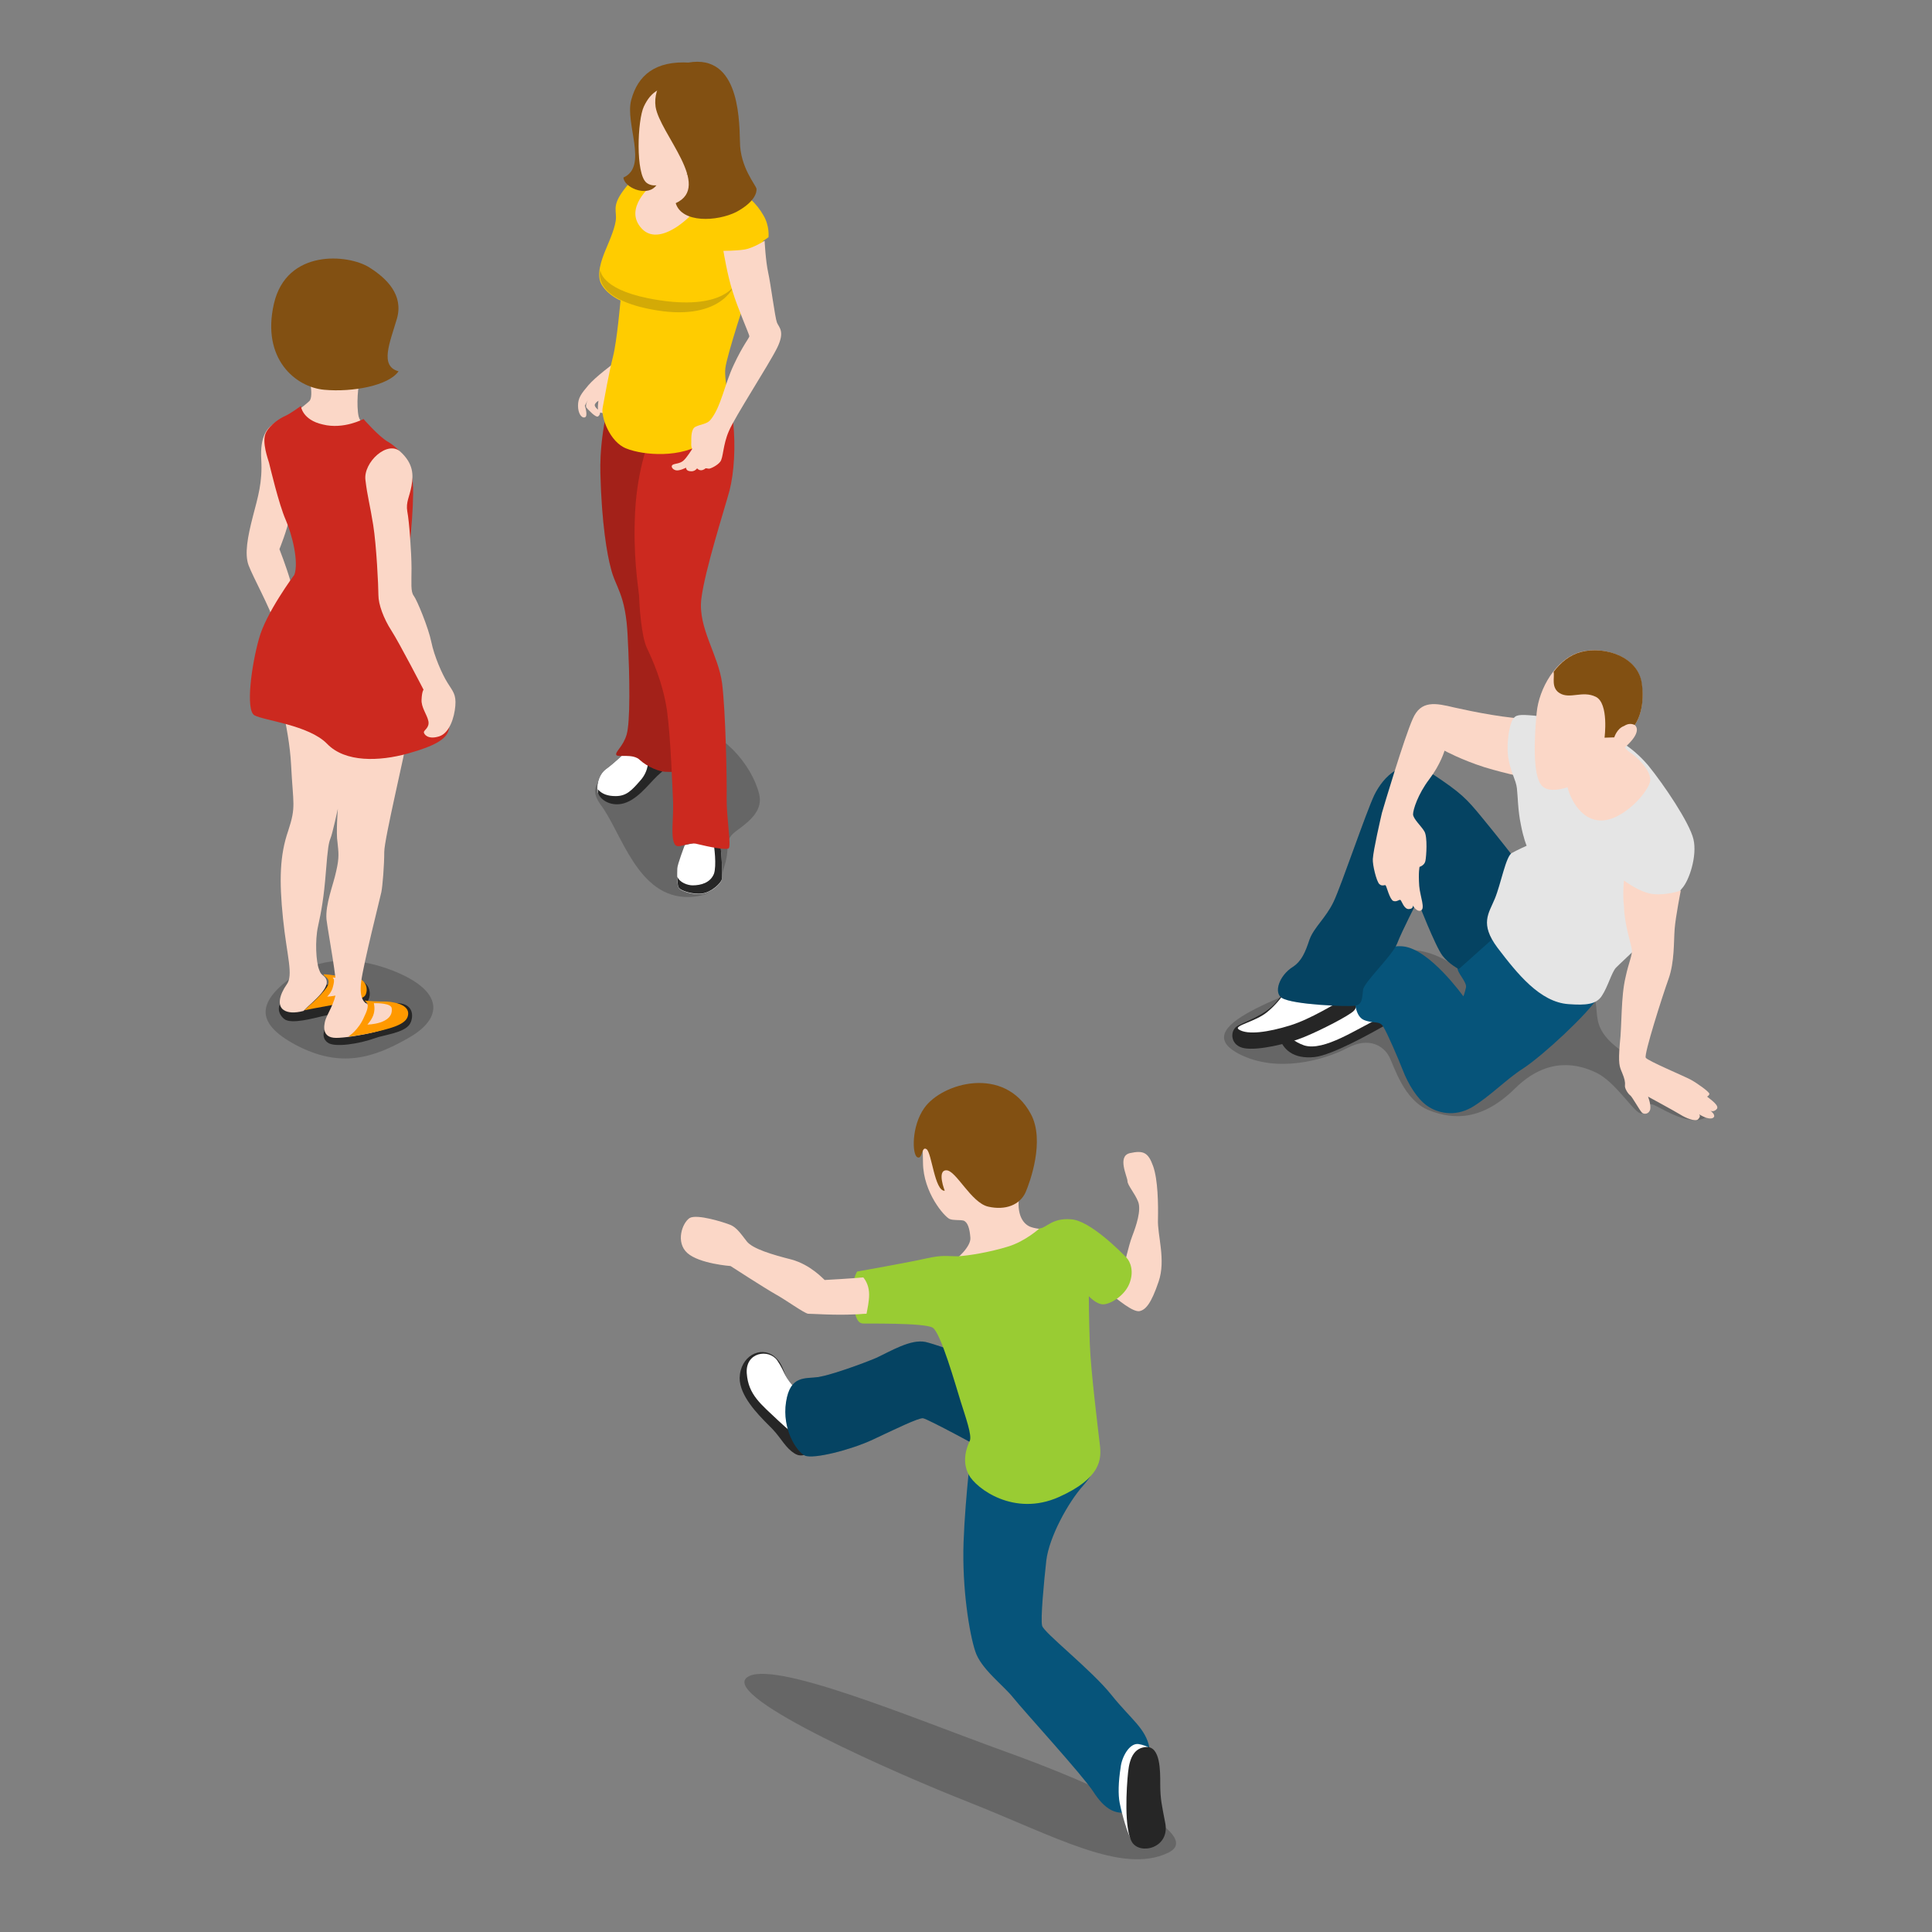 <?xml version="1.0" encoding="utf-8"?>
<!-- Generator: Adobe Illustrator 25.2.0, SVG Export Plug-In . SVG Version: 6.00 Build 0)  -->
<svg version="1.1" id="レイヤー_1" xmlns="http://www.w3.org/2000/svg" xmlns:xlink="http://www.w3.org/1999/xlink" x="0px"
	 y="0px" viewBox="0 0 595.3 595.3" style="enable-background:new 0 0 595.3 595.3;" xml:space="preserve">
<rect x="0" y="0" width="595.3" height="595.3" fill="#808080" stroke="none"/>
<style type="text/css">
	.st0{opacity:0.2;enable-background:new    ;}
	.st1{fill:#FFFFFF;}
	.st2{fill:#262626;}
	.st3{fill:#CC291F;}
	.st4{fill:#FBD7C7;}
	.st5{fill:#FFCC00;}
	.st6{opacity:0.2;fill:#262626;enable-background:new    ;}
	.st7{fill:#825012;}
	.st8{fill:#06547A;}
	.st9{fill:#E5E5E5;}
	.st10{fill:#FF9900;}
	.st11{fill:#99CC33;}
</style>
<g>
	<path class="st0" d="M212.4,276.4c7.3-0.3,9.2-3.5,10.9-9.8c1.9-6.3-0.6-7.6,3.9-10.8c4.4-3.2,7.9-6.4,6.7-11.2
		c-2.3-9.2-12-20.2-21.2-20.2s-26.5,13.6-27,15c-0.6,1.3-4.6,3.1-0.6,8.6C191.6,256.6,196.4,276.8,212.4,276.4L212.4,276.4z"/>
	<path class="st1" d="M192.4,232.2c0,0-3.2,3.1-5.7,4.9c-2.5,1.9-2.7,5.5-2.6,6.7c0.1,1.2,2.8,4.4,7.3,3.6c4.5-0.8,8-5.7,11.1-8.6
		c3.1-2.9,3.1-2.7,5.3-3.1c2.3-0.4,0-5.6-3.1-5.7c-3.1-0.1-9.1-3.1-9.1-3.1S193.8,230.7,192.4,232.2L192.4,232.2z"/>
	<path class="st1" d="M192.4,232.2c0,0-3.2,3.1-5.7,4.9c-2.5,1.9-2.7,5.5-2.6,6.7c0.1,1.2,2.8,4.4,7.3,3.6c4.5-0.8,8-5.7,11.1-8.6
		c3.1-2.9,3.1-2.7,5.3-3.1c2.3-0.4,0-5.6-3.1-5.7c-3.1-0.1-9.1-3.1-9.1-3.1S193.8,230.7,192.4,232.2L192.4,232.2z"/>
	<path class="st2" d="M202.5,239.1c3.1-2.9,3.1-2.7,5.3-3.1c0.3,0,0.6-0.1,0.7-0.4l-8.8-1.7c0,0,0.4,3.5-2.4,6.6
		c-2.7,3.1-4.3,4.8-7.6,4.8c-2.4,0-4.2-0.6-5.5-2.1v0.9c0.1,1.3,2.8,4.4,7.3,3.6C196.1,246.8,199.5,242,202.5,239.1L202.5,239.1z"/>
	<path class="st3" d="M189.2,118.7c0,0-4.6,12.6-4.2,27.3c0.4,15.4,2.1,25,3.2,29c1.4,6,4.6,7.9,5.2,21c0.7,13.1,0.8,26.5-0.3,30.3
		s-3.6,5.3-3.2,6.3c0.4,0.9,5.1-0.6,7.3,1.6c2.3,2.1,6,3.6,7.9,3.6c1.9,0.1,2.7,0,2.7,0l-4.9-104.5L189.2,118.7z"/>
	<path class="st0" d="M189.2,118.7c0,0-4.6,12.6-4.2,27.3c0.4,15.4,2.1,25,3.2,29c1.4,6,4.6,7.9,5.2,21c0.7,13.1,0.8,26.5-0.3,30.3
		s-3.6,5.3-3.2,6.3c0.4,0.9,5.1-0.6,7.3,1.6c2.3,2.1,6,3.6,7.9,3.6c1.9,0.1,2.7,0,2.7,0l-4.9-104.5L189.2,118.7z"/>
	<path class="st1" d="M211,260.4c0,0-2.3,6-2.3,7.2s-0.3,5.2,0.6,6.2c0.7,0.8,4.3,2,7.1,1.6c2.9-0.4,5.7-3.2,6-4.3
		c0.3-1.2-0.1-8.4-0.3-9.5c-0.1-1.1-0.7-3.5-0.7-3.5L211,260.4z"/>
	<path class="st2" d="M221.5,258l-1.9,0.4c0.6,2.6,1.2,8.4,0.4,10.8c-1.1,2.8-4,3.6-6.6,3.6c-1.4,0-4-0.8-4.7-2.7
		c0,1.4,0.1,3.1,0.6,3.6c0.7,0.8,4.3,2,7.1,1.6c2.9-0.4,5.7-3.2,6-4.3c0.3-1.2-0.1-8.4-0.3-9.5C222.1,260.6,221.5,258,221.5,258z"/>
	<path class="st3" d="M200.4,134.5c0,0-4,9.5-4.7,23.1c-0.7,13.6,0.9,22.7,1.2,25.8c0.1,3.1,0.7,12.6,2.4,16.2
		c1.7,3.6,4.9,10.6,6.2,19.2c1.2,8.7,1.7,24.6,1.9,28.6c0.1,5.3-0.7,9.8,0.3,12.3c0.9,2.6,4-0.6,7.3,0.4c3.3,0.8,8.6,1.9,9.5,1.3
		s-0.7-10-0.6-15.5c0.1-5.5-0.3-26.5-1.4-35.3c-1.1-8.8-7.5-17.1-6.4-26.1c1.1-8.9,7.2-27.8,8.7-33.4c1.4-5.5,1.9-13.6,1.1-21
		C225.2,122.7,200.4,134.5,200.4,134.5z"/>
	<path class="st4" d="M189.2,111.9c0,0-5.7,4.2-7.9,6.8s-3.2,3.9-3.2,6.3c0,2.4,1.1,3.9,2.1,3.6c1.1-0.3,0-3.6,0-3.6l1.1-2.1
		c0,0-1.1,1.9-0.6,2.7c0.6,0.7,2.9,3.2,3.6,2.7c0.8-0.6,0.6-1.6,0.6-1.6s-2-1.3-1.6-2.1c0.4-0.8,1.1-1.1,1.1-1.1s-0.4,2.4,0,3.2
		c0.4,0.7,2.1,0.6,2.1,0.6l3.2-7.3L189.2,111.9z"/>
	<path class="st5" d="M215.1,54.3c-6.2-1.2-17.8-2.1-22.1,3.2s-3.2,6.8-3.2,9.5c0,2.7-2,7.1-3.2,10s-3.1,7.9-1.1,10.9
		c2,3.2,5.7,4.7,5.7,4.7s-1.1,12.5-2.3,17.2c-1.2,4.7-2.7,13.1-3.2,15.8c-0.6,2.7,2.1,10.6,7.3,12.6c5.2,2.1,17.1,3.1,24.2-2.1
		c7.1-5.2,8.4-8.4,8.4-8.4s-2.6-10.3-2.1-14.2c0.4-3.9,6.9-23.5,6.9-23.5l4.8-15.8l1.6-1.1c0,0,0.4-3.5-1.6-6.8
		c-2-3.5-5.3-6.9-10-8.4C220.7,56.4,220.5,55.4,215.1,54.3z"/>
	<path class="st4" d="M201,56.9c0,0-9.2,7.3-3.2,13.6c6,6.3,17.8-5.6,19.9-10.6C219.9,55.3,208.1,49.8,201,56.9z"/>
	<path class="st6" d="M185,83.2c0,0-0.1,5.7,14.7,8.7c22.1,4.4,26.5-3.9,26.5-3.9s-4.2,11.5-25.7,7.3C181.9,91.7,185,83.2,185,83.2z
		"/>
	<path class="st7" d="M212.6,19.3c-10.8-0.7-16.1,4-18.1,11.5c-2,7.2,5.3,20.5-2.4,23.9c0.1,2.9,6.8,6,9.8,2.8
		c2.9-3.1,3.9-3.2,3.9-3.2L212.6,19.3z"/>
	<path class="st4" d="M198.4,32.8c-2,4.2-2.6,20.8,0.8,23.5s10.2-1.7,16.7-4.7c6.6-2.9,7.3-25.4-2.6-25.7
		C203.5,25.7,200.5,28.4,198.4,32.8z"/>
	<path class="st7" d="M210.6,19.6c-4.4,1.1-9.5,6.9-8.6,13.3c1.3,8.3,17.6,24.5,6.2,29.7c1.9,6.2,12.7,5.7,18.7,2.7
		c5.7-3.1,6.3-6,6.2-7.1s-5.1-6.6-5.1-14.6C227.8,35.5,227.4,15.4,210.6,19.6z"/>
	<path class="st4" d="M222.9,77.3c0,0,3.7,0,6.4-0.4c2.7-0.4,6.3-2.7,6.3-2.7s0.3,6.2,1.1,9.8c0.8,3.6,2.1,13.9,2.7,15.4
		c0.6,1.5,2.6,2.7,0,7.9c-2.6,5.2-13,21.2-14.8,25.5c-1.9,4.3-1.7,8.3-2.7,9.5c-0.9,1.2-3.3,2.3-3.6,2.1c-0.4-0.1-0.9-0.1-0.9-0.1
		s-0.6,0.6-1.4,0.6s-1.2-0.6-1.2-0.6s-0.7,1.1-2.1,0.9c-1.4-0.1-1.3-1.1-1.3-1.1s-2.1,1.1-3.2,0.8c-1.1-0.3-1.6-1.3-0.9-1.7
		c0.7-0.4,2.1-0.3,3.2-1.2c1.1-0.9,2.8-3.7,2.8-3.7s-0.4-0.3-0.3-1.9c0-1.6-0.1-4.2,1.3-4.9c1.6-0.8,3.5-0.8,4.6-2.1
		c3.3-4,4.3-10.9,7.2-17c2.8-6,4.8-8.3,4.8-8.8s-3.7-8.9-5.1-13.6C224.1,84.8,222.9,77.3,222.9,77.3L222.9,77.3z"/>
</g>
<g>
	<path class="st0" d="M381.7,324.7c11.9,6.2,26.6,1.8,33.5-1.8s11.2-0.4,12.8,2.6s4.5,13.5,12.3,16.6c7.8,3.1,16.6,3.1,26.6-6.8
		c10.1-9.9,19.6-7.4,25.1-4.7c5.5,2.7,10.8,11.1,13.1,12.3c2.4,1.2,1.5-3.8,4.6-2.4c3.2,1.5,11.5,6.9,16.2,3.6
		c4.6-3.4-6.3-10.1-13.2-13.2c-33.2-14.9-12.2-20-27.4-30.5s-27.4,3.6-38.2-3.5c-10.8-7.2-23-4.6-33.4,1.9
		C403.4,305.2,363.9,315.4,381.7,324.7L381.7,324.7z"/>
	<path class="st2" d="M427,315.8c-4.9,2.8-16.6,9.3-21.9,9.9c-6.5,0.7-10-2.2-11.2-6.9c-1.9-7,24.6-18.2,24.6-18.2L427,315.8z"/>
	<path class="st1" d="M424.6,314c-6.1,2.7-16.6,10.1-22.8,8.1c-6.1-2.2-6.2-5.9-4.6-9.1c3.2-6.2,23.5-9.7,23.5-9.7L424.6,314z"/>
	<path class="st2" d="M416.7,306.1c2.3-0.3,1.8,3.9,0.5,5.3c-1.2,1.4-10.3,6.1-15.5,8.2s-13.9,4.1-18.2,3.4c-4.3-0.7-4.6-5-2.6-6.6
		c2.2-1.6,8.6-3.2,12.4-7.7c2.7-3.2,6.2-8.8,6.2-8.8L416.7,306.1z"/>
	<path class="st1" d="M414.2,307.8c-2.8,1.4-10.3,6.2-16.8,8.2s-13,3-15.7,1.2c-1.8-1.2,5.1-2.3,8.8-5.4c5.1-4.2,6.9-8.9,6.9-8.9
		L414.2,307.8z"/>
	<path class="st8" d="M432.3,291.6c-4.1-0.4-10.9,1.5-13.4,8.4c-2.4,6.9-1.6,13.1,1.4,14.3c3,1.2,4.7,0.1,5.9,2
		c1.2,1.9,4.5,9.5,6.1,13.6s4.3,8.6,7.4,10.8c3.1,2.2,8.4,3.6,13.8,0.5c5.4-3.2,10.8-8.8,15.7-11.9c6.3-4.1,20.1-17,23.2-22
		c3.1-5,2.8-8.4,2.8-8.4l-33-14.6c0,0-12.8,12.3-13.1,13.8s3,4.5,2.6,6.2c-0.4,1.8-0.8,2.7-0.8,2.7S440.5,292.4,432.3,291.6
		L432.3,291.6z"/>
	<path class="st8" d="M461.7,287.7l-12.2,10.9c0,0-3.1-1.6-5-4.1c-2.2-2.8-7.7-17-7.7-17s-4.9,9.5-6.3,13.2S420.2,302.7,420,305
		c-0.3,2.3-0.1,4.6-2.6,4.9c-2.4,0.3-19-0.3-22.4-2.4c-2.6-1.6-0.9-6.9,3.4-9.6c2.7-1.8,3.8-4.5,5.1-8.4c1.4-3.8,5-6.6,7.4-11.6
		c2.4-5,9.9-27.3,12.6-33c2.7-5.4,8.8-12.4,17.6-6.6c9.2,6.1,10.7,7.7,15.7,13.8c4.7,5.7,9.9,12.4,9.9,12.4L461.7,287.7z"/>
	<path class="st0" d="M461.7,287.7l-12.2,10.9c0,0-3.1-1.6-5-4.1c-2.2-2.8-7.7-17-7.7-17s-4.9,9.5-6.3,13.2S420.2,302.7,420,305
		c-0.3,2.3-0.1,4.6-2.6,4.9c-2.4,0.3-19-0.3-22.4-2.4c-2.6-1.6-0.9-6.9,3.4-9.6c2.7-1.8,3.8-4.5,5.1-8.4c1.4-3.8,5-6.6,7.4-11.6
		c2.4-5,9.9-27.3,12.6-33c2.7-5.4,8.8-12.4,17.6-6.6c9.2,6.1,10.7,7.7,15.7,13.8c4.7,5.7,9.9,12.4,9.9,12.4L461.7,287.7z"/>
	<path class="st4" d="M472,221.5c-6.8,0.1-18.1-2.2-23.9-3.5c-5.8-1.4-10.3-2.3-12.8,3.5c-2.6,5.8-8.9,26.9-9.5,29
		c-0.5,2.2-2.6,11.2-2.8,14.2c-0.1,1.8,1.1,6.8,2,7.7c0.9,0.9,1.9,0,2,0.5c0.3,0.4,1.2,4.2,2.3,4.7c1.1,0.4,1.8-0.5,2.2-0.3
		s1.1,3,2.7,2.8c1.4-0.1,1.1-1.1,1.1-1.1s1.2,2,2.4,1.6c1.6-0.5-0.1-4.2-0.4-7.6c-0.3-4.3,0.1-5.9,0.1-5.9s1.5-0.4,1.8-1.8
		c0.3-1.4,0.7-7.4-0.3-9.1c-0.9-1.6-3.5-3.9-3.5-5.3s1.5-6.2,5-10.8c3.5-4.6,4.7-8.8,4.7-8.8s5.1,2.8,12.3,5.1
		c7.2,2.2,14.2,3.5,14.2,3.5L472,221.5z"/>
	<path class="st9" d="M482.8,223.5c-4.5-1.1-5.5-2.6-10.1-3c-4.6-0.4-5.7-0.3-6.6,1.2c-0.9,1.5-2,6.8-1.4,11.5
		c0.7,4.7,2.4,7,2.7,9.7c0.3,2.7,0.3,6.8,1.2,11.1c0.8,4.3,1.8,6.6,1.8,6.6s-2.7,1.2-4.5,2.2c-1.9,0.9-3.4,9.5-5.3,14.1
		c-1.9,4.6-4.7,7.7,0.8,15.1c6.1,8,13.1,16.8,21.9,17.4c5.4,0.4,8.6,0.1,10.3-2.6c1.8-2.7,3-7.2,4.3-8.6s16.3-15,17.8-18.4
		s0.4-3.6,2.6-6.1c2.2-2.4,4.7-10,3.5-15.1c-1.2-5.1-9.1-16.8-13.9-22.7C497,223,482.8,223.5,482.8,223.5z"/>
	<path class="st4" d="M500.2,228.8c0,0,0.1,1.8,2,3s6.2,5.1,6.3,8.4c0.1,3.2-8.5,13.1-15.7,12.6c-7.2-0.5-10.1-9.9-10-11.6
		c0.1-1.8,7.3-13,7.3-13L500.2,228.8z"/>
	<path class="st4" d="M503.7,223.4c0,0,2.2,1.4-1.4,5.3c-3.5,3.8-4.5,2.6-4.5,2.6s-0.9,5.1-6.1,7.6c-5.1,2.4-13.4,6.6-16.6,3.2
		c-3-3.1-2.3-15.4-1.6-22.6c0.7-7.2,5.8-16.5,13.5-18.6c7-1.9,17.6,1.2,18.8,9.7C507.1,219,503.7,223.4,503.7,223.4z"/>
	<path class="st7" d="M503.7,223.4c0,0,3.4-4.3,2.2-12.8c-1.2-8.5-11.8-11.6-18.8-9.7c-3.4,0.9-6.2,3.2-8.4,6.1
		c0.4,1.6-0.9,4.9,1.9,6.6c3.2,1.9,7-0.9,11.1,1.1c4.1,2,2.7,12.6,2.7,12.6l3-0.1c0,0,0.8-2.7,3-3.5
		C501.8,222.8,502.9,223,503.7,223.4z"/>
	<path class="st4" d="M500.4,271.3c0,0,4.9,3.8,9.1,4.2c4.2,0.4,8.4-1.1,8.4-1.1s-1.6,8-1.9,11.9s0,10.1-1.9,15.4
		c-1.9,5.3-7.6,23.2-7,24.2c0.4,0.9,11.9,5.7,13.9,6.8c2,1.1,5.5,3.6,5.7,4.3c0,0.1,0,0.5-0.7,0.9c1.4,1.1,3.8,2.8,3,3.8
		c-0.7,0.8-1.5,0.8-2,0.5c0.1,0.1,1.6,1.2,1.1,2c-0.9,1.1-3.4-0.1-4.6-0.9c0.4,0.4,0.4,0.9-0.3,1.6c-0.8,0.8-3.8-0.4-5.5-1.5
		c-1.8-1.1-9.9-5.5-9.9-5.5s0.9,2.2,0.7,3.8c-0.3,1.6-1.9,1.8-2.6,1.1c-0.7-0.7-3-4.9-3.6-5.3s-1.8-2.2-1.6-3.1
		c0.1-0.9-0.1-2-0.9-3.9c-0.8-1.9-1.2-2.7-0.7-8.8c0.7-6.1,0.3-14.5,1.8-20.7c0.9-4.3,2.2-7,1.9-8.4c-0.1-1.4-2.3-7.8-2.4-13.2
		C499.9,275.3,500.4,271.3,500.4,271.3z"/>
</g>
<g>
	<path class="st0" d="M91,300.3c-11.8,8.2-12.6,14.8,0,21.6c13.9,7.4,24.1,4.1,34.9-2.1c10.8-6.1,10.9-14.5-4.8-20.7
		C108.2,294,97.7,295.8,91,300.3L91,300.3z"/>
	<path class="st2" d="M86.6,309c-1,1-1.1,3.3,1,5c2.1,1.7,9.2-0.3,11.8-0.9c3.7-0.9,12.1-1.4,14.1-5c0.9-1.6,0.9-6.4-5.1-6.4
		C103.2,301.6,86.6,309,86.6,309z"/>
	<path class="st10" d="M93.7,311.3c0,0,5-1,8.5-1.6c3.4-0.6,9.7-1.6,10.4-3.1c0.9-1.7,0.6-5.5-4.8-5.7c-4.4,0-5.1-0.6-8.1-0.7
		c0,0.9,2.7,1.1,1,4C98.8,307,93.7,311.3,93.7,311.3z"/>
	<path class="st2" d="M101,315.7c-1,1-2.3,3.8-0.1,5.5c2.1,1.7,9.9,0.4,14.6-1.3c2.6-1,9.1-1.6,10.8-4.4c1-1.6,1.6-6-3.5-6.4
		C111.9,308.3,101,315.7,101,315.7z"/>
	<path class="st4" d="M85.2,130c-3,1.7-5.1,4.4-4.7,11.6c0.4,7.1-1,11.4-2.6,17.6s-2.6,11.5-1.3,15c1.4,3.7,6.7,13.3,7.9,17.6
		c1.3,4.3,2.3,10.1,2.3,10.1l5.4-5.7c0,0-1.6-13.1-2.8-17.5c-1.3-4.4-3.3-9.5-3.3-9.5s2.4-5.8,3.3-10.5
		C90.5,154.1,85.2,130,85.2,130z"/>
	<path class="st4" d="M94.9,114.4c0,0,2,7.7,0.4,9.2s-6.5,5.3-8.4,5.7c-1.8,0.4-5.3,3.8-5,7.1c0.3,3.3,2.3,8.1,2.8,11.9
		c0.6,3.7,2.6,7.1,4.5,13.3s5.7,11.5,2.8,16.5c-2.8,5-9.8,13.6-8.4,23.3c1.4,9.7,5.5,22.3,6.1,34.4c0.6,12.1,1.6,12.6-0.9,20.2
		c-2.6,7.5-2.8,15.3-1.6,27s3.3,17.5,1.1,20.4c-2.1,3-3,6.4-0.9,7.8c1.3,0.9,3.4,1,6.1,0.3c3-3.1,9.7-7.9,6.2-10.8
		c-0.7-0.6-0.9-0.6-1.4-2c-0.9-2.3-1.3-8.8-0.3-13.3c1-4.5,1.8-8.9,2.4-16.6c0.6-7.7,0.9-9.1,1.4-10.4c0.6-1.3,2.3-9.2,2.3-9.2
		s-0.6,7.5-0.1,10.4c0.3,3,0.6,4.5-0.4,8.8c-0.9,4.3-3.4,10.2-3,14.9c0.6,4.7,3.3,18.7,3,22.1c-0.3,3.4-3,7.5-3.4,9.1
		s-1.1,5.3,3.4,5.3s19.4-2.7,20-5.7c0.6-3-7.7-3.7-9.5-4.3c-1.8-0.6-3.5-1.8-2.8-7.4c0.7-5.5,5.8-25.6,6.2-27.5
		c0.4-2,0.9-8.4,0.9-12.4c0-4,6.4-30.4,7.2-35.9c0.9-5.5,0.4-19.9,0.1-26.8c-0.1-7-2.8-15.8-2.8-18.9s4.4-25.6,3.7-30
		c-0.7-4.4-1-9.9-5-12.4c-4-2.6-10.4-7.1-11.1-10.2c-0.7-3.1-0.3-10.2,0.7-11.5s5.7-0.6,6.5-3.5s4-14.3-1.8-24.1
		c-5.8-9.8-23.8-7.4-27.4,2.6C85.6,101.6,90,112.4,94.9,114.4z"/>
	<path class="st7" d="M122.8,114.4c-3,4.4-14.1,6.5-22.9,5.7s-19.4-9.5-15.5-26.5s22.9-15.3,29.4-11.2c5.4,3.4,10.6,8.5,8.5,15.8
		C120.1,105.7,116.9,112.8,122.8,114.4z"/>
	<path class="st10" d="M107.3,319.4c0,0,4-0.4,8.2-1.4c3.7-0.9,9.2-2,10.1-4.7c1.1-3.3-3.1-4.5-6.5-4.7c-2.7,0-5.1-0.1-6.7-0.3
		c0,0.4,2.1,0.4-0.1,4.8C110.5,317.5,107.3,319.4,107.3,319.4L107.3,319.4z"/>
	<path class="st3" d="M125.5,180c0.1,6.2,15.8,37.3,12.6,45.4c-0.9,2.3-3.8,4.4-12.5,6.8c-8.7,2.4-19.2,2.8-24.8-3
		s-19.6-7.2-22.4-8.8s-0.9-15.5,1.4-23.6c2.1-7.9,10.9-19.7,10.9-19.7c1.4-3.8-0.6-12.2-2.7-17s-4.8-16.3-5.1-17.5
		c-0.3-1.1-2.3-6.4-1-9.2c1.3-2.7,4.7-4.7,6.1-5.3c1.4-0.6,4.7-3,4.7-3s0.4,4.3,6.8,5.7c6.4,1.6,12.5-1.7,12.5-1.7s4.7,5.4,7.5,7
		s8.1,6.1,7.8,15.9C127.2,162.1,125.4,173.7,125.5,180z"/>
	<g>
		<path class="st4" d="M112.6,147.9c-0.7-5.4,6.8-12.4,10.8-8.7c4,3.7,4,7.1,3.4,10.5c-0.6,3.4-1.8,5-1.3,7.9
			c0.6,3,1.3,12.8,1.3,17.5c0,4.7-0.3,7.2,0.7,8.5c1,1.3,4.5,9.8,5.4,14.2c0.9,4.4,3.3,9.9,5,12.6c1.6,2.6,2.7,3.5,2.4,7.1
			s-1.8,8.4-5,9.4c-3.5,1.1-4.7-0.7-4.7-1.3s1.8-1.4,1.4-3.4c-0.4-2-2.3-4.3-2.1-6.7c0.1-2.4,0.6-3,0.6-3s-7.5-14.5-9.9-18.2
			c-2.4-3.7-4-8.1-4-10.9c0-2.8-0.6-15.3-1.6-21.6S113.2,153,112.6,147.9L112.6,147.9z"/>
		<path class="st4" d="M115.2,309.1c0,0.3,0.4,1.4,0,3.1c-0.4,1.8-2,3.5-2,3.5s8.1-0.1,7.5-5C120.6,309.1,116.3,309.1,115.2,309.1z"
			/>
		<path class="st4" d="M102.5,301.2c0.3,0.4,0.7,0.6,0.1,2.8c-0.4,1.8-1.8,3.1-1.8,3.1s7.2-0.4,7.2-3.3
			C107.9,301.8,103.5,301.2,102.5,301.2z"/>
	</g>
</g>
<g>
	<path class="st0" d="M359.9,570.9c-14.2,6.8-34.8-5.1-61.9-15.8c-20.1-7.9-75.6-32-67.9-38.2c7.4-5.9,50.9,12.4,79.1,22.6
		C338.5,550,371.8,565.3,359.9,570.9z"/>
	<path class="st4" d="M293.1,389c1.8-1,6.1-4.9,5.9-7.6c-0.2-2.8-0.8-4.8-2.1-5.3c-1.3-0.3-3.1,0-4.3-0.5c-1.6-0.7-8.1-8.1-8.2-17.3
		c-0.2-9.2-0.8-19.6,11.4-21.9c12.2-2.3,20.3,3,22.1,12.2c2,10.2-2.5,14.3-3.5,18.1c-1.3,5.3-0.3,9.7,2.8,11.2
		c3,1.3,8.4,0.8,8.4,0.8s-6.6,7.9-12.7,9.6C306.4,390.1,293.1,389,293.1,389z"/>
	<path class="st7" d="M291.1,366.9c0,0-2.5-6.3,0.5-6.3s7.6,10,12.9,11.2c5.3,1.2,9.7-0.5,11.5-4.4c1.3-3,6.1-16,1.6-24.2
		c-8.1-15-27.3-9.6-32.8-1.8c-4,5.6-3.8,14.5-2.1,15.2c1.6,0.7,1.2-3.6,2.8-2.5S288,367.1,291.1,366.9z"/>
	<path class="st4" d="M346.4,390c0,0,1.3-6.1,2.5-9.2c1.2-3.1,2.8-7.9,1.8-10.5c-1-2.6-3.3-5.1-3.3-6.4c0-1.3-3.3-7.7,0.8-8.6
		s5.6-0.2,7.1,4s1.6,11.7,1.5,16.5c-0.2,4.8,2.5,12.4,0.2,19.1c-2.3,6.8-4,8.7-5.9,9.1c-2,0.3-6.1-3-10.7-6.8
		C335.9,393.4,346.4,390,346.4,390z"/>
	<path class="st2" d="M249.2,448c-1.8,0.3-2.8,1.2-5.3-0.8c-2.5-2-3.6-4.8-7.1-8.1c-3.5-3.5-8.9-9.1-8.9-14.5
		c0.2-6.8,6.4-9.9,10.5-6.8c3.6,2.8,2.8,6.4,5.9,9.6c4.8,4.8,7.4,5.4,7.4,5.4L249.2,448z"/>
	<path class="st1" d="M248.2,444c0,0-2.6-0.8-8.2-6.1c-5.6-5.3-9.4-8.1-9.9-14.7s6.8-7.7,9.4-4c2.6,3.8,2,5.3,6.1,9.1
		C249.4,432.2,248.2,444,248.2,444z"/>
	<path class="st8" d="M303.3,446.7c0,0-17.6-9.6-18.9-9.7c-1.3-0.2-8.9,3.5-15.5,6.6c-6.6,3.1-18.3,6.1-20.9,4.9
		c-2.5-1.2-7.1-8.1-5.8-16.5s5.9-7.1,10-7.7c4.1-0.7,13.3-4,17.8-5.9c4.3-2,10.7-5.9,15.2-4.9c4.4,1,26.4,9.1,26.4,9.1L303.3,446.7z
		"/>
	<path class="st0" d="M303.3,446.7c0,0-17.6-9.6-18.9-9.7c-1.3-0.2-8.9,3.5-15.5,6.6c-6.6,3.1-18.3,6.1-20.9,4.9
		c-2.5-1.2-7.1-8.1-5.8-16.5s5.9-7.1,10-7.7c4.1-0.7,13.3-4,17.8-5.9c4.3-2,10.7-5.9,15.2-4.9c4.4,1,26.4,9.1,26.4,9.1L303.3,446.7z
		"/>
	<path class="st8" d="M354.2,538.6c1,4.6,1.5,16.1-4.3,18.9c-5.8,2.8-9.7-0.3-13-5.4c-3.3-5.1-21.7-25.2-24.7-29
		c-3-3.8-10-8.9-11.7-14.3c-1.8-5.4-4.1-19.4-3.6-33.6c0.5-14.2,2.8-32.6,2.8-32.6l38.1,7.2c0,0,0.7,2.6-4,7.9
		c-4.6,5.1-10.5,15.8-11.4,23.1c-0.8,7.2-1.8,18.1-1.3,20.1c0.3,2,15.3,13.7,21.4,21.4C348.6,529.9,353,532.5,354.2,538.6z"/>
	<path class="st11" d="M264.1,391.8C264.2,391.8,264.2,391.8,264.1,391.8c0,0,15.8-2.8,21.1-4c5.3-1.2,6.4-0.7,9.9-0.7
		c3.5-0.2,10-1.3,15.5-3c5.3-1.6,9.7-5.6,9.7-5.6c2,0,3.8-3.3,9.7-2.8c5.9,0.3,15.7,10.4,17,11.7c1.3,1.3,2.5,4.3,1,8.1
		c-1.5,3.8-5.9,6.4-8.1,6.4c-2.1,0-4.4-2.5-4.4-2.5s0,6.4,0.3,14.8c0.3,8.2,2.6,26.7,3.1,31s0.5,10.2-12.7,16.1
		c-13.7,6.1-25.4-2.6-27.7-6.9c-2.3-4.3-0.5-8.7,0.3-10.4c0.8-1.6-1.3-7.4-2.8-12.2c-1.5-4.8-6.1-21.1-8.6-22.7
		c-2.5-1.6-21.6-1.2-21.6-1.3c-1.8-0.2-2.5-2.5-3.1-7.9C262.3,394.6,264.1,391.8,264.1,391.8L264.1,391.8z"/>
	<path class="st1" d="M355,539.2c0,0-1.2-1.3-4.1-1.8s-5.3,4.1-5.6,7.2c-0.7,4.4-0.8,8.4-0.3,10.9c0.8,4,2.5,9.7,3.6,11.4
		c1.3,1.6,4,0.5,4,0.5L355,539.2z"/>
	<path class="st2" d="M353.2,538.3c-3.5,0.2-5.1,3-5.6,7.7c-0.5,4.8-1.3,17.5,1.2,21.6s11.9,1.8,10.2-6.1c-1-5.3-1.5-7.1-1.5-11.9
		C357.5,545.8,357.6,538.1,353.2,538.3L353.2,538.3z"/>
	<path class="st4" d="M212.5,375.3c2.3-1.3,10.5,1.3,12.5,2.1c2,0.8,3.3,2.8,5.1,5.1c1.8,2.3,7.9,4.1,13.8,5.6
		c5.9,1.6,9.9,6.1,10.2,6.3c0.3,0,8.9-0.5,11.9-0.8c1,1.2,1.8,3,1.8,5.3c0,2.1-0.5,4.3-0.8,5.9c-1.2,0-2.5,0.2-3.8,0.2
		c-5.8,0.3-12.9-0.2-14.2-0.2c-1.3-0.2-6.9-4.3-10.2-6.1c-3.5-2-13.7-8.6-13.7-8.6s-9.6-0.7-13.3-4S210.2,376.8,212.5,375.3
		L212.5,375.3z"/>
</g>
</svg>
